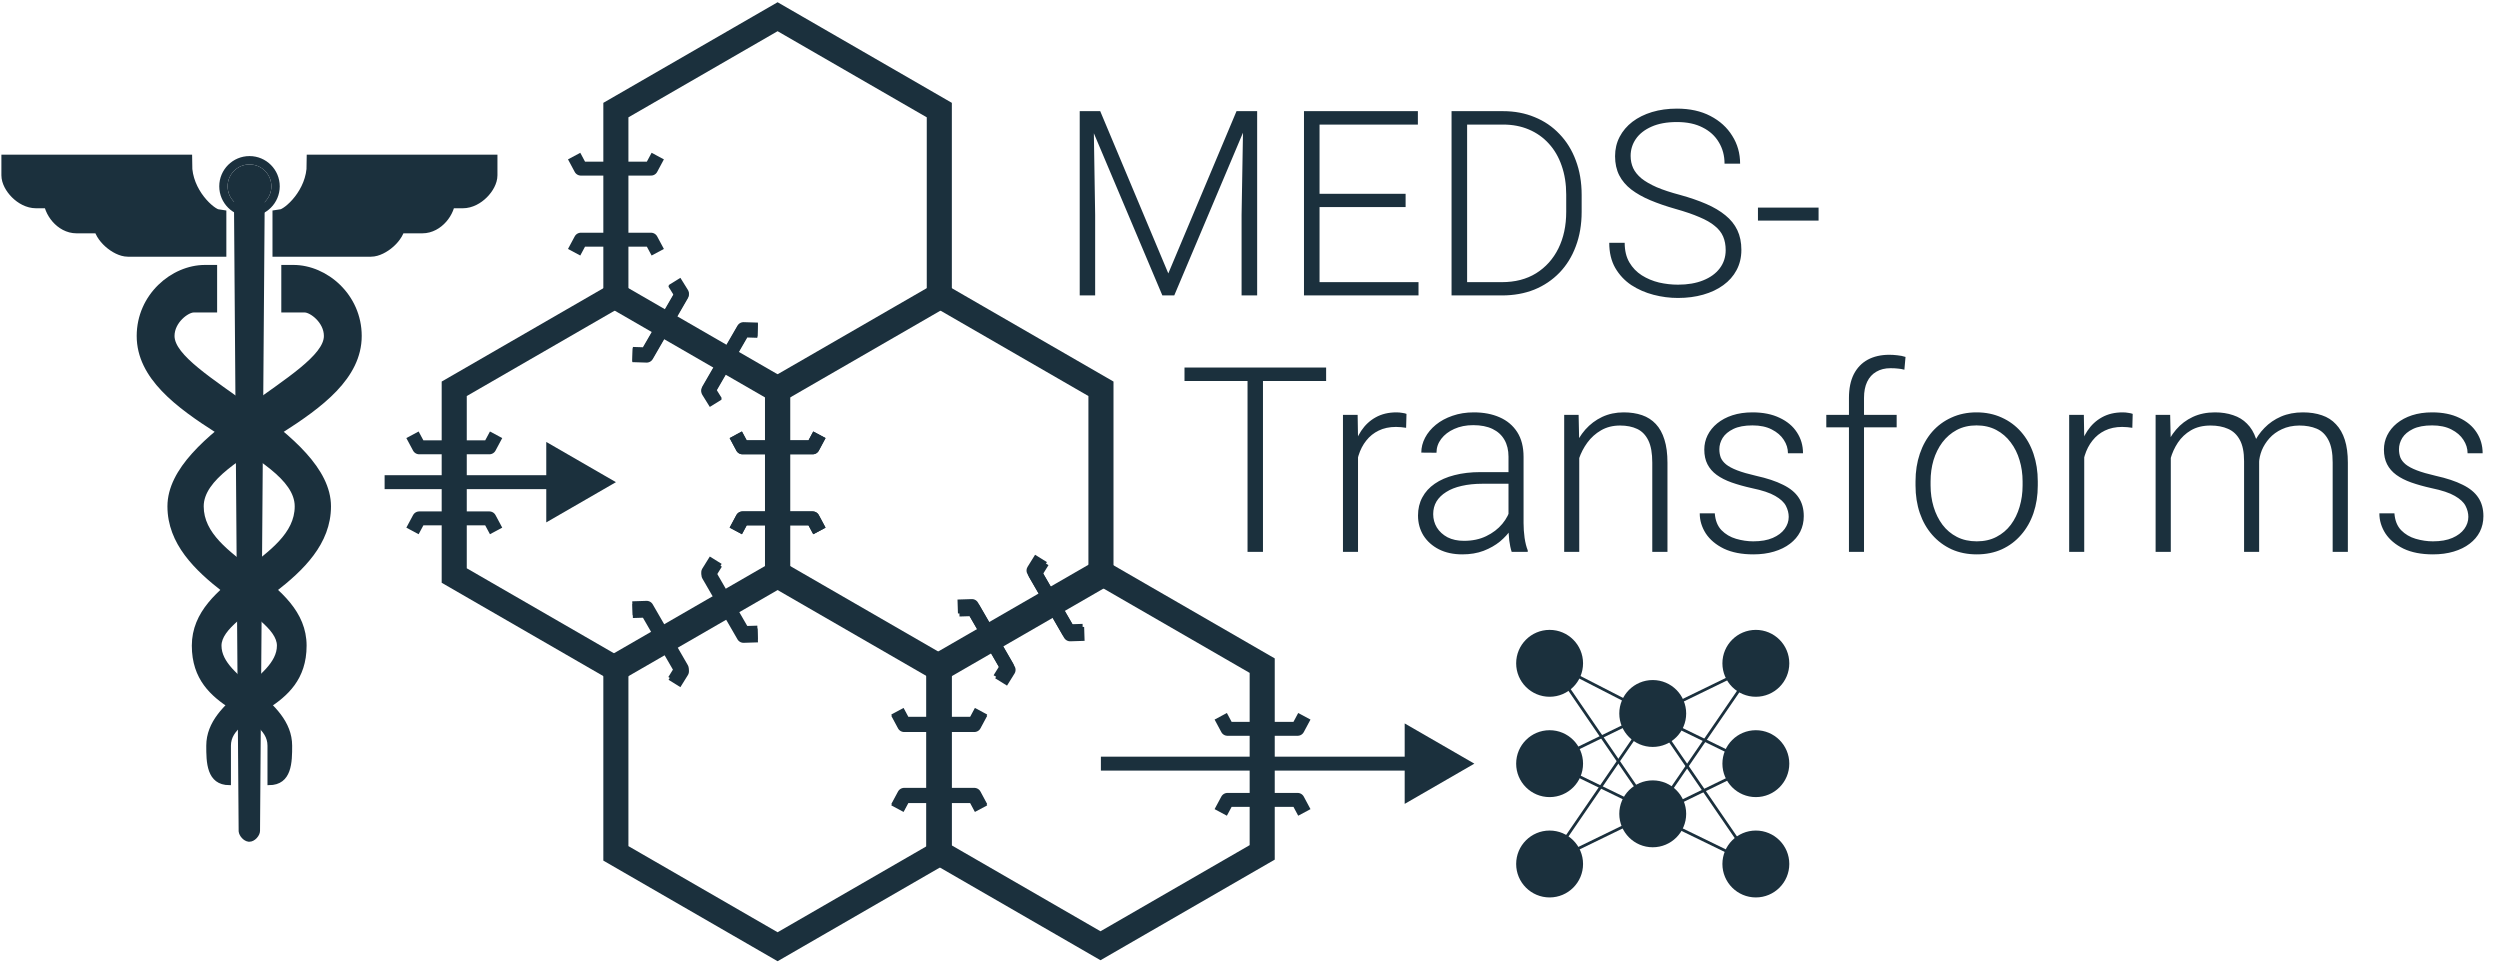 <svg width="897" height="346" viewBox="0 0 897 346" fill="none" xmlns="http://www.w3.org/2000/svg">
<g clip-path="url(#clip0_104_676)">
<path d="M279 339.687L337.024 306.187V239.187L279 205.687L220.976 239.187V306.187L279 339.687Z" stroke="#1B303D" stroke-width="9"/>
<path d="M226.927 218.25L232.03 218.088L244.619 239.893L241.927 244.231" stroke="#1B303D" stroke-width="5" stroke-linejoin="round"/>
<path d="M256.805 201L254.113 205.338L266.703 227.143L271.805 226.981" stroke="#1B303D" stroke-width="5" stroke-linejoin="round"/>
<path d="M322 289.687L324.411 285.187L349.589 285.187L352 289.687" stroke="#1B303D" stroke-width="5" stroke-linejoin="round"/>
<path d="M322 255.187L324.411 259.687L349.589 259.687L352 255.187" stroke="#1B303D" stroke-width="5" stroke-linejoin="round"/>
<path d="M337 106L278.976 139.5V206.5L337 240L395.024 206.5V139.5L337 106Z" stroke="#1B303D" stroke-width="9"/>
<path d="M389.073 227.437L383.97 227.599L371.381 205.794L374.073 201.456" stroke="#1B303D" stroke-width="5" stroke-linejoin="round"/>
<path d="M359.195 244.687L361.887 240.349L349.297 218.544L344.195 218.706" stroke="#1B303D" stroke-width="5" stroke-linejoin="round"/>
<path d="M294 156L291.589 160.5L266.411 160.5L264 156" stroke="#1B303D" stroke-width="5" stroke-linejoin="round"/>
<path d="M294 190.5L291.589 186L266.411 186L264 190.5" stroke="#1B303D" stroke-width="5" stroke-linejoin="round"/>
<path d="M279 6L337.024 39.5V106.5L279 140L220.976 106.5V39.5L279 6Z" stroke="#1B303D" stroke-width="9"/>
<path d="M226.927 127.437L232.03 127.599L244.619 105.794L241.927 101.456" stroke="#1B303D" stroke-width="5" stroke-linejoin="round"/>
<path d="M256.805 144.687L254.113 140.349L266.703 118.544L271.805 118.706" stroke="#1B303D" stroke-width="5" stroke-linejoin="round"/>
<path d="M206 56L208.411 60.5L233.589 60.5L236 56" stroke="#1B303D" stroke-width="5" stroke-linejoin="round"/>
<path d="M206 90.5L208.411 86L233.589 86L236 90.5" stroke="#1B303D" stroke-width="5" stroke-linejoin="round"/>
<path d="M221 106L279.024 139.5V206.5L221 240L162.976 206.5V139.5L221 106Z" stroke="#1B303D" stroke-width="9"/>
<path d="M227 126.981L232.103 127.143L244.692 105.338L242 101" stroke="#1B303D" stroke-width="5" stroke-linejoin="round"/>
<path d="M256.878 144.231L254.186 139.893L266.775 118.088L271.878 118.25" stroke="#1B303D" stroke-width="5" stroke-linejoin="round"/>
<path d="M242 245.231L244.692 240.893L232.102 219.088L227 219.25" stroke="#1B303D" stroke-width="5" stroke-linejoin="round"/>
<path d="M271.878 227.981L266.775 228.143L254.186 206.338L256.878 202" stroke="#1B303D" stroke-width="5" stroke-linejoin="round"/>
<path d="M148 156L150.411 160.5L175.589 160.5L178 156" stroke="#1B303D" stroke-width="5" stroke-linejoin="round"/>
<path d="M148 190.5L150.411 186L175.589 186L178 190.5" stroke="#1B303D" stroke-width="5" stroke-linejoin="round"/>
<path d="M264 156L266.411 160.5L291.589 160.5L294 156" stroke="#1B303D" stroke-width="5" stroke-linejoin="round"/>
<path d="M264 190.5L266.411 186L291.589 186L294 190.5" stroke="#1B303D" stroke-width="5" stroke-linejoin="round"/>
<path d="M336.83 305.835L336.83 238.835L394.854 205.335L452.877 238.835L452.877 305.835L394.854 339.335L336.83 305.835Z" stroke="#1B303D" stroke-width="9"/>
<path d="M352 290.149L349.589 285.649L324.411 285.649L322 290.149" stroke="#1B303D" stroke-width="5" stroke-linejoin="round"/>
<path d="M352 255.649L349.589 260.149L324.411 260.149L322 255.649" stroke="#1B303D" stroke-width="5" stroke-linejoin="round"/>
<path d="M468 291.5L465.589 287L440.411 287L438 291.5" stroke="#1B303D" stroke-width="5" stroke-linejoin="round"/>
<path d="M468 257L465.589 261.5L440.411 261.5L438 257" stroke="#1B303D" stroke-width="5" stroke-linejoin="round"/>
<path d="M358.631 243.596L361.323 239.258L348.734 217.453L343.631 217.615" stroke="#1B303D" stroke-width="5" stroke-linejoin="round"/>
<path d="M388.509 226.346L383.407 226.508L370.818 204.703L373.509 200.365" stroke="#1B303D" stroke-width="5" stroke-linejoin="round"/>
<path d="M389.126 39.883H394.757L419.188 98.099L443.664 39.883H449.25L421.322 106H417.054L389.126 39.883ZM387.401 39.883H392.351L392.941 77.119V106H387.401V39.883ZM446.116 39.883H451.066V106H445.48V77.119L446.116 39.883ZM508.964 101.232V106H471.773V101.232H508.964ZM473.453 39.883V106H467.868V39.883H473.453ZM504.332 69.536V74.304H471.773V69.536H504.332ZM508.737 39.883V44.696H471.773V39.883H508.737ZM538.889 106H523.904L523.995 101.232H538.889C543.642 101.232 547.729 100.172 551.15 98.053C554.601 95.904 557.265 92.937 559.142 89.153C561.019 85.369 561.958 80.979 561.958 75.984V69.808C561.958 65.994 561.413 62.542 560.323 59.455C559.263 56.367 557.734 53.733 555.736 51.553C553.738 49.343 551.347 47.648 548.562 46.467C545.807 45.287 542.719 44.696 539.298 44.696H523.631V39.883H539.298C543.415 39.883 547.184 40.594 550.605 42.017C554.056 43.41 557.038 45.438 559.551 48.102C562.094 50.736 564.046 53.899 565.409 57.593C566.801 61.286 567.498 65.403 567.498 69.944V75.984C567.498 80.525 566.801 84.642 565.409 88.335C564.046 92.029 562.094 95.192 559.551 97.826C557.008 100.46 553.996 102.488 550.514 103.911C547.033 105.304 543.158 106 538.889 106ZM526.401 39.883V106H520.816V39.883H526.401ZM619.174 89.743C619.174 87.927 618.872 86.307 618.266 84.884C617.661 83.461 616.662 82.19 615.269 81.07C613.907 79.919 612.06 78.86 609.729 77.891C607.428 76.892 604.552 75.908 601.101 74.939C597.801 74.001 594.819 72.972 592.155 71.852C589.491 70.731 587.206 69.445 585.298 67.992C583.421 66.539 581.983 64.843 580.984 62.906C579.985 60.938 579.486 58.652 579.486 56.049C579.486 53.506 580.031 51.19 581.121 49.101C582.21 47.012 583.739 45.211 585.707 43.697C587.705 42.184 590.051 41.018 592.746 40.201C595.47 39.383 598.452 38.975 601.691 38.975C606.323 38.975 610.319 39.852 613.68 41.608C617.07 43.364 619.689 45.741 621.536 48.738C623.413 51.705 624.351 55.035 624.351 58.728H618.766C618.766 55.852 618.084 53.294 616.722 51.054C615.39 48.783 613.453 47.012 610.91 45.741C608.397 44.439 605.324 43.788 601.691 43.788C598.059 43.788 595.001 44.348 592.519 45.468C590.066 46.558 588.205 48.026 586.933 49.873C585.692 51.69 585.071 53.718 585.071 55.958C585.071 57.532 585.374 58.985 585.979 60.317C586.585 61.619 587.569 62.845 588.931 63.996C590.324 65.116 592.155 66.175 594.426 67.174C596.696 68.143 599.497 69.066 602.827 69.944C606.338 70.913 609.457 71.988 612.181 73.168C614.906 74.349 617.207 75.711 619.083 77.255C620.96 78.769 622.383 80.54 623.352 82.568C624.321 84.597 624.805 86.958 624.805 89.652C624.805 92.347 624.23 94.769 623.08 96.918C621.959 99.037 620.37 100.838 618.312 102.322C616.283 103.805 613.876 104.94 611.091 105.728C608.336 106.515 605.324 106.908 602.055 106.908C599.118 106.908 596.197 106.53 593.291 105.773C590.384 105.016 587.72 103.851 585.298 102.276C582.907 100.672 580.984 98.613 579.531 96.101C578.108 93.588 577.397 90.591 577.397 87.109H582.937C582.937 89.894 583.497 92.241 584.617 94.148C585.737 96.055 587.221 97.599 589.067 98.78C590.944 99.96 593.003 100.823 595.243 101.368C597.514 101.883 599.784 102.14 602.055 102.14C605.536 102.14 608.548 101.625 611.091 100.596C613.665 99.567 615.647 98.129 617.04 96.282C618.463 94.405 619.174 92.226 619.174 89.743ZM652.505 74.485V79.163H630.754V74.485H652.505ZM453.155 131.883V198H447.615V131.883H453.155ZM475.814 131.883V136.696H425V131.883H475.814ZM487.258 156.995V198H481.854V148.866H487.122L487.258 156.995ZM504.65 148.503L504.514 153.498C503.908 153.407 503.318 153.332 502.743 153.271C502.167 153.21 501.547 153.18 500.881 153.18C498.52 153.18 496.446 153.619 494.66 154.497C492.904 155.345 491.42 156.541 490.209 158.084C488.999 159.598 488.075 161.384 487.439 163.443C486.804 165.471 486.44 167.651 486.35 169.982L484.352 170.754C484.352 167.545 484.685 164.563 485.351 161.808C486.017 159.053 487.031 156.646 488.393 154.588C489.786 152.499 491.526 150.879 493.615 149.729C495.734 148.548 498.217 147.958 501.062 147.958C501.759 147.958 502.44 148.019 503.106 148.14C503.802 148.23 504.317 148.352 504.65 148.503ZM541.25 189.19V163.852C541.25 161.521 540.766 159.507 539.797 157.812C538.829 156.117 537.406 154.815 535.529 153.907C533.652 152.999 531.336 152.544 528.581 152.544C526.038 152.544 523.768 152.999 521.77 153.907C519.802 154.785 518.243 155.98 517.092 157.494C515.972 158.978 515.412 160.627 515.412 162.444L509.963 162.398C509.963 160.552 510.417 158.766 511.325 157.04C512.233 155.314 513.52 153.771 515.185 152.408C516.85 151.046 518.833 149.971 521.134 149.184C523.465 148.367 526.023 147.958 528.808 147.958C532.32 147.958 535.408 148.548 538.072 149.729C540.766 150.91 542.87 152.681 544.384 155.042C545.897 157.403 546.654 160.37 546.654 163.942V187.692C546.654 189.387 546.775 191.143 547.018 192.959C547.29 194.776 547.668 196.274 548.153 197.455V198H542.386C542.022 196.91 541.735 195.548 541.523 193.913C541.341 192.248 541.25 190.674 541.25 189.19ZM542.522 169.392L542.613 173.569H531.941C529.156 173.569 526.659 173.827 524.449 174.341C522.269 174.826 520.422 175.552 518.909 176.521C517.395 177.459 516.229 178.595 515.412 179.927C514.625 181.259 514.231 182.772 514.231 184.468C514.231 186.224 514.67 187.828 515.548 189.281C516.457 190.734 517.728 191.9 519.363 192.778C521.028 193.625 522.996 194.049 525.266 194.049C528.293 194.049 530.958 193.489 533.258 192.369C535.589 191.249 537.512 189.781 539.025 187.964C540.539 186.148 541.553 184.165 542.068 182.016L544.429 185.149C544.036 186.663 543.309 188.222 542.25 189.826C541.22 191.4 539.873 192.884 538.208 194.276C536.543 195.639 534.575 196.759 532.305 197.637C530.064 198.484 527.521 198.908 524.676 198.908C521.467 198.908 518.667 198.303 516.275 197.092C513.914 195.881 512.067 194.231 510.735 192.142C509.433 190.023 508.782 187.631 508.782 184.967C508.782 182.545 509.297 180.381 510.326 178.474C511.355 176.536 512.839 174.901 514.776 173.569C516.744 172.207 519.105 171.178 521.86 170.481C524.646 169.755 527.764 169.392 531.215 169.392H542.522ZM566.635 159.356V198H561.231V148.866H566.408L566.635 159.356ZM565.409 170.391L563.002 169.028C563.184 166.122 563.774 163.397 564.773 160.854C565.772 158.312 567.119 156.071 568.814 154.134C570.54 152.196 572.553 150.683 574.854 149.593C577.185 148.503 579.758 147.958 582.574 147.958C585.026 147.958 587.221 148.291 589.158 148.957C591.096 149.623 592.746 150.683 594.108 152.136C595.47 153.589 596.5 155.451 597.196 157.721C597.922 159.992 598.286 162.762 598.286 166.031V198H592.836V165.986C592.836 162.595 592.367 159.946 591.429 158.039C590.49 156.102 589.158 154.724 587.433 153.907C585.707 153.089 583.664 152.681 581.302 152.681C578.699 152.681 576.413 153.256 574.445 154.406C572.508 155.526 570.873 156.995 569.541 158.811C568.239 160.597 567.24 162.52 566.544 164.578C565.848 166.606 565.469 168.544 565.409 170.391ZM641.789 185.467C641.789 184.135 641.456 182.818 640.79 181.516C640.124 180.214 638.837 179.019 636.93 177.929C635.053 176.839 632.283 175.916 628.62 175.159C625.895 174.553 623.458 173.872 621.309 173.115C619.189 172.358 617.403 171.45 615.95 170.391C614.497 169.331 613.392 168.06 612.635 166.576C611.878 165.093 611.5 163.337 611.5 161.309C611.5 159.492 611.894 157.782 612.681 156.177C613.498 154.542 614.648 153.12 616.132 151.909C617.646 150.667 619.462 149.699 621.581 149.002C623.73 148.306 626.137 147.958 628.801 147.958C632.585 147.958 635.825 148.609 638.519 149.911C641.244 151.182 643.317 152.923 644.74 155.133C646.193 157.343 646.92 159.84 646.92 162.625H641.516C641.516 160.93 641.017 159.326 640.018 157.812C639.049 156.298 637.611 155.057 635.704 154.088C633.827 153.12 631.526 152.635 628.801 152.635C625.986 152.635 623.7 153.059 621.944 153.907C620.188 154.754 618.902 155.829 618.084 157.131C617.297 158.433 616.904 159.78 616.904 161.172C616.904 162.262 617.07 163.261 617.403 164.169C617.767 165.047 618.402 165.865 619.311 166.622C620.249 167.378 621.581 168.09 623.307 168.756C625.032 169.422 627.272 170.073 630.027 170.708C633.993 171.586 637.232 172.661 639.745 173.933C642.288 175.174 644.165 176.718 645.376 178.564C646.587 180.381 647.192 182.591 647.192 185.194C647.192 187.223 646.769 189.084 645.921 190.78C645.073 192.445 643.847 193.883 642.243 195.094C640.668 196.305 638.761 197.243 636.521 197.909C634.311 198.575 631.829 198.908 629.074 198.908C624.926 198.908 621.415 198.227 618.539 196.865C615.693 195.472 613.528 193.656 612.045 191.416C610.592 189.145 609.865 186.738 609.865 184.195H615.269C615.451 186.738 616.253 188.751 617.676 190.235C619.099 191.688 620.839 192.717 622.898 193.323C624.987 193.928 627.045 194.231 629.074 194.231C631.859 194.231 634.19 193.822 636.067 193.005C637.944 192.188 639.367 191.113 640.335 189.781C641.304 188.449 641.789 187.011 641.789 185.467ZM668.808 198H663.404V142.781C663.404 139.421 663.979 136.59 665.129 134.29C666.31 131.989 667.975 130.248 670.125 129.067C672.304 127.887 674.893 127.296 677.89 127.296C678.828 127.296 679.797 127.357 680.796 127.478C681.795 127.569 682.764 127.766 683.702 128.068L683.293 132.655C682.537 132.443 681.765 132.307 680.978 132.246C680.221 132.155 679.328 132.11 678.298 132.11C676.331 132.11 674.635 132.534 673.212 133.381C671.79 134.199 670.7 135.395 669.943 136.969C669.186 138.543 668.808 140.48 668.808 142.781V198ZM680.523 148.866V153.316H655.275V148.866H680.523ZM687.29 174.205V172.707C687.29 169.134 687.804 165.834 688.833 162.807C689.863 159.78 691.331 157.161 693.238 154.951C695.176 152.741 697.492 151.031 700.186 149.82C702.88 148.579 705.877 147.958 709.177 147.958C712.507 147.958 715.52 148.579 718.214 149.82C720.908 151.031 723.224 152.741 725.162 154.951C727.099 157.161 728.583 159.78 729.612 162.807C730.641 165.834 731.156 169.134 731.156 172.707V174.205C731.156 177.777 730.641 181.077 729.612 184.104C728.583 187.102 727.099 189.705 725.162 191.915C723.254 194.125 720.954 195.851 718.259 197.092C715.565 198.303 712.568 198.908 709.268 198.908C705.938 198.908 702.926 198.303 700.231 197.092C697.537 195.851 695.221 194.125 693.284 191.915C691.346 189.705 689.863 187.102 688.833 184.104C687.804 181.077 687.29 177.777 687.29 174.205ZM692.693 172.707V174.205C692.693 176.899 693.057 179.458 693.783 181.879C694.51 184.271 695.569 186.405 696.962 188.282C698.354 190.129 700.08 191.582 702.139 192.642C704.197 193.701 706.574 194.231 709.268 194.231C711.932 194.231 714.278 193.701 716.307 192.642C718.365 191.582 720.091 190.129 721.483 188.282C722.876 186.405 723.92 184.271 724.617 181.879C725.343 179.458 725.707 176.899 725.707 174.205V172.707C725.707 170.042 725.343 167.515 724.617 165.123C723.92 162.731 722.861 160.597 721.438 158.72C720.045 156.843 718.32 155.36 716.261 154.27C714.203 153.18 711.841 152.635 709.177 152.635C706.513 152.635 704.152 153.18 702.093 154.27C700.065 155.36 698.339 156.843 696.917 158.72C695.524 160.597 694.464 162.731 693.738 165.123C693.042 167.515 692.693 170.042 692.693 172.707ZM747.821 156.995V198H742.417V148.866H747.685L747.821 156.995ZM765.213 148.503L765.077 153.498C764.472 153.407 763.881 153.332 763.306 153.271C762.731 153.21 762.11 153.18 761.444 153.18C759.083 153.18 757.009 153.619 755.223 154.497C753.467 155.345 751.984 156.541 750.773 158.084C749.562 159.598 748.639 161.384 748.003 163.443C747.367 165.471 747.004 167.651 746.913 169.982L744.915 170.754C744.915 167.545 745.248 164.563 745.914 161.808C746.58 159.053 747.594 156.646 748.957 154.588C750.349 152.499 752.09 150.879 754.179 149.729C756.298 148.548 758.78 147.958 761.626 147.958C762.322 147.958 763.003 148.019 763.669 148.14C764.366 148.23 764.88 148.352 765.213 148.503ZM778.882 159.038V198H773.433V148.866H778.655L778.882 159.038ZM777.883 170.391L775.249 169.028C775.431 166.122 775.976 163.397 776.884 160.854C777.822 158.312 779.124 156.071 780.789 154.134C782.454 152.196 784.452 150.683 786.783 149.593C789.114 148.503 791.763 147.958 794.73 147.958C797.122 147.958 799.286 148.291 801.224 148.957C803.191 149.593 804.856 150.607 806.219 152C807.611 153.362 808.686 155.148 809.443 157.358C810.2 159.568 810.578 162.217 810.578 165.305V198H805.174V165.486C805.174 162.217 804.66 159.659 803.63 157.812C802.631 155.965 801.224 154.648 799.407 153.861C797.621 153.074 795.547 152.681 793.186 152.681C790.401 152.681 788.04 153.256 786.102 154.406C784.195 155.526 782.636 156.995 781.425 158.811C780.244 160.597 779.366 162.52 778.791 164.578C778.216 166.606 777.913 168.544 777.883 170.391ZM810.533 166.122L806.9 166.213C807.051 163.821 807.596 161.536 808.535 159.356C809.503 157.176 810.82 155.239 812.485 153.543C814.15 151.818 816.133 150.456 818.434 149.457C820.765 148.458 823.384 147.958 826.29 147.958C828.833 147.958 831.104 148.306 833.102 149.002C835.1 149.668 836.78 150.743 838.142 152.227C839.535 153.68 840.594 155.542 841.321 157.812C842.047 160.083 842.411 162.807 842.411 165.986V198H836.961V165.94C836.961 162.459 836.447 159.765 835.417 157.857C834.418 155.92 833.026 154.573 831.24 153.816C829.454 153.059 827.365 152.681 824.973 152.681C822.612 152.711 820.538 153.15 818.752 153.998C816.966 154.815 815.467 155.905 814.256 157.267C813.076 158.599 812.167 160.037 811.532 161.581C810.926 163.125 810.593 164.639 810.533 166.122ZM885.641 185.467C885.641 184.135 885.308 182.818 884.642 181.516C883.976 180.214 882.689 179.019 880.782 177.929C878.905 176.839 876.135 175.916 872.472 175.159C869.748 174.553 867.311 173.872 865.161 173.115C863.042 172.358 861.256 171.45 859.803 170.391C858.35 169.331 857.245 168.06 856.488 166.576C855.731 165.093 855.353 163.337 855.353 161.309C855.353 159.492 855.746 157.782 856.533 156.177C857.351 154.542 858.501 153.12 859.984 151.909C861.498 150.667 863.314 149.699 865.434 149.002C867.583 148.306 869.99 147.958 872.654 147.958C876.438 147.958 879.677 148.609 882.372 149.911C885.096 151.182 887.17 152.923 888.593 155.133C890.046 157.343 890.772 159.84 890.772 162.625H885.369C885.369 160.93 884.869 159.326 883.87 157.812C882.901 156.298 881.463 155.057 879.556 154.088C877.679 153.12 875.378 152.635 872.654 152.635C869.838 152.635 867.553 153.059 865.797 153.907C864.041 154.754 862.754 155.829 861.937 157.131C861.15 158.433 860.756 159.78 860.756 161.172C860.756 162.262 860.923 163.261 861.256 164.169C861.619 165.047 862.255 165.865 863.163 166.622C864.102 167.378 865.434 168.09 867.159 168.756C868.885 169.422 871.125 170.073 873.88 170.708C877.846 171.586 881.085 172.661 883.598 173.933C886.141 175.174 888.018 176.718 889.229 178.564C890.439 180.381 891.045 182.591 891.045 185.194C891.045 187.223 890.621 189.084 889.773 190.78C888.926 192.445 887.7 193.883 886.095 195.094C884.521 196.305 882.614 197.243 880.374 197.909C878.164 198.575 875.681 198.908 872.926 198.908C868.779 198.908 865.267 198.227 862.391 196.865C859.545 195.472 857.381 193.656 855.897 191.416C854.444 189.145 853.718 186.738 853.718 184.195H859.122C859.303 186.738 860.105 188.751 861.528 190.235C862.951 191.688 864.692 192.717 866.75 193.323C868.839 193.928 870.898 194.231 872.926 194.231C875.711 194.231 878.042 193.822 879.919 193.005C881.796 192.188 883.219 191.113 884.188 189.781C885.157 188.449 885.641 187.011 885.641 185.467Z" fill="#1B303D"/>
<circle cx="556" cy="238" r="12" fill="#1B303D"/>
<circle cx="556" cy="274" r="12" fill="#1B303D"/>
<circle cx="556" cy="310" r="12" fill="#1B303D"/>
<circle cx="630" cy="238" r="12" fill="#1B303D"/>
<circle cx="630" cy="274" r="12" fill="#1B303D"/>
<circle cx="630" cy="310" r="12" fill="#1B303D"/>
<circle cx="593" cy="292" r="12" fill="#1B303D"/>
<circle cx="593" cy="256" r="12" fill="#1B303D"/>
<line x1="556.228" y1="237.555" x2="593.228" y2="256.555" stroke="#1B303D"/>
<line x1="556.412" y1="237.717" x2="593.412" y2="291.717" stroke="#1B303D"/>
<line x1="556.219" y1="273.55" x2="593.219" y2="291.55" stroke="#1B303D"/>
<line x1="555.781" y1="309.55" x2="592.781" y2="291.55" stroke="#1B303D"/>
<line x1="629.781" y1="310.45" x2="592.781" y2="292.45" stroke="#1B303D"/>
<line x1="630.219" y1="274.45" x2="593.219" y2="292.45" stroke="#1B303D"/>
<line x1="630.412" y1="238.283" x2="593.412" y2="292.283" stroke="#1B303D"/>
<line x1="630.219" y1="238.45" x2="593.219" y2="256.45" stroke="#1B303D"/>
<line x1="629.781" y1="274.45" x2="592.781" y2="256.45" stroke="#1B303D"/>
<line x1="629.588" y1="310.283" x2="592.588" y2="256.283" stroke="#1B303D"/>
<line x1="555.588" y1="309.717" x2="592.588" y2="255.717" stroke="#1B303D"/>
<line x1="555.781" y1="273.55" x2="592.781" y2="255.55" stroke="#1B303D"/>
<circle cx="89.521" cy="66.851" r="9.351" stroke="#1B303D" stroke-width="3"/>
<path d="M93.464 73.805C93.46 74.298 93.455 74.954 93.448 75.822C93.422 79.351 93.37 86.407 93.265 100.521L91.797 298.113V298.124C91.797 298.468 91.567 299.095 91.023 299.679C90.487 300.254 89.899 300.52 89.461 300.52L89.291 300.507C88.88 300.448 88.373 300.183 87.906 299.68C87.431 299.169 87.192 298.623 87.138 298.258L87.125 298.113C87.122 297.672 87.119 297.232 87.115 296.793C87.112 296.354 87.109 295.915 87.106 295.478C87.103 295.04 87.099 294.603 87.096 294.167C87.093 293.731 87.089 293.296 87.086 292.861C87.083 292.427 87.08 291.994 87.076 291.562C87.073 291.129 87.071 290.697 87.068 290.267C87.064 289.836 87.061 289.406 87.058 288.977C87.055 288.548 87.051 288.12 87.048 287.692C87.045 287.265 87.041 286.839 87.038 286.413C87.035 285.988 87.033 285.563 87.029 285.139C87.026 284.715 87.023 284.291 87.02 283.869C87.017 283.447 87.013 283.025 87.01 282.604C87.007 282.184 87.004 281.764 87.001 281.345C86.998 280.926 86.995 280.508 86.992 280.091C86.988 279.674 86.986 279.257 86.983 278.842C86.98 278.426 86.976 278.011 86.973 277.598C86.97 277.184 86.967 276.77 86.964 276.358C86.961 275.946 86.957 275.534 86.954 275.124C86.951 274.713 86.949 274.303 86.946 273.895C86.942 273.486 86.94 273.077 86.937 272.67C86.934 272.263 86.93 271.857 86.927 271.451C86.924 271.046 86.921 270.64 86.918 270.236C86.915 269.833 86.912 269.43 86.909 269.027C86.906 268.625 86.904 268.223 86.901 267.822C86.898 267.422 86.895 267.022 86.892 266.623C86.889 266.224 86.886 265.826 86.883 265.429C86.88 265.031 86.877 264.634 86.874 264.238C86.871 263.843 86.868 263.448 86.865 263.054C86.863 262.66 86.86 262.266 86.857 261.874C86.854 261.482 86.851 261.089 86.848 260.698C86.845 260.308 86.842 259.917 86.839 259.528C86.836 259.139 86.833 258.751 86.83 258.363C86.827 257.976 86.824 257.588 86.822 257.202C86.819 256.816 86.816 256.431 86.813 256.047C86.81 255.663 86.807 255.279 86.804 254.896C86.801 254.514 86.799 254.131 86.796 253.75C86.793 253.369 86.79 252.988 86.787 252.608C86.784 252.229 86.781 251.85 86.779 251.473C86.776 251.095 86.773 250.717 86.771 250.341C86.768 249.964 86.765 249.589 86.762 249.214C86.759 248.839 86.757 248.465 86.754 248.092C86.751 247.719 86.748 247.346 86.745 246.975C86.743 246.603 86.74 246.231 86.737 245.861C86.735 245.491 86.731 245.122 86.729 244.754C86.726 244.385 86.724 244.017 86.721 243.65C86.718 243.284 86.716 242.918 86.713 242.553C86.71 242.188 86.707 241.823 86.704 241.459C86.702 241.095 86.699 240.731 86.697 240.369C86.694 240.007 86.691 239.646 86.689 239.285C86.686 238.924 86.683 238.564 86.68 238.205C86.677 237.846 86.675 237.488 86.672 237.131C86.669 236.773 86.667 236.416 86.664 236.061C86.662 235.705 86.659 235.349 86.656 234.994C86.654 234.64 86.651 234.286 86.649 233.934C86.646 233.581 86.644 233.228 86.641 232.877C86.638 232.526 86.636 232.175 86.633 231.825C86.63 231.475 86.628 231.126 86.625 230.777C86.623 230.429 86.62 230.082 86.617 229.735C86.615 229.389 86.612 229.042 86.61 228.697C86.607 228.352 86.604 228.007 86.602 227.663C86.599 227.32 86.597 226.977 86.594 226.635C86.591 226.293 86.59 225.951 86.587 225.61C86.585 225.27 86.582 224.929 86.579 224.59C86.577 224.251 86.574 223.913 86.572 223.575C86.569 223.238 86.566 222.901 86.564 222.564C86.561 222.228 86.559 221.892 86.557 221.558C86.554 221.223 86.552 220.89 86.549 220.557C86.547 220.223 86.545 219.89 86.542 219.559C86.54 219.227 86.537 218.896 86.534 218.566C86.532 218.236 86.529 217.907 86.527 217.578C86.524 217.249 86.522 216.921 86.52 216.594C86.517 216.267 86.515 215.94 86.513 215.614C86.51 215.289 86.507 214.964 86.505 214.64C86.503 214.315 86.501 213.992 86.498 213.669C86.496 213.346 86.493 213.024 86.49 212.703C86.488 212.382 86.486 212.061 86.484 211.741C86.481 211.421 86.479 211.102 86.477 210.784C86.474 210.466 86.472 210.148 86.47 209.831C86.468 209.514 86.465 209.198 86.462 208.883C86.46 208.567 86.458 208.252 86.455 207.938C86.453 207.624 86.451 207.311 86.448 206.998C86.446 206.686 86.444 206.374 86.442 206.063C86.439 205.752 86.437 205.441 86.435 205.132C86.433 204.822 86.43 204.513 86.428 204.205C86.426 203.897 86.423 203.589 86.421 203.282C86.419 202.976 86.417 202.669 86.414 202.364C86.412 202.059 86.41 201.755 86.407 201.451C86.405 201.147 86.403 200.843 86.401 200.541C86.398 200.239 86.396 199.937 86.394 199.636C86.392 199.335 86.389 199.034 86.387 198.734C86.385 198.435 86.382 198.136 86.38 197.838C86.378 197.54 86.376 197.242 86.373 196.945C86.371 196.649 86.37 196.353 86.367 196.058C86.365 195.762 86.363 195.468 86.361 195.174C86.358 194.88 86.356 194.586 86.354 194.294C86.352 194.001 86.35 193.709 86.348 193.418C86.346 193.127 86.343 192.837 86.341 192.547C86.339 192.257 86.336 191.968 86.334 191.68C86.332 191.391 86.331 191.103 86.328 190.816C86.326 190.529 86.324 190.243 86.322 189.957C86.319 189.672 86.318 189.387 86.316 189.103C86.314 188.818 86.311 188.535 86.309 188.252C86.307 187.969 86.305 187.687 86.303 187.406C86.301 187.125 86.298 186.844 86.296 186.563C86.294 186.283 86.292 186.004 86.29 185.726C86.288 185.447 86.287 185.169 86.284 184.892C86.282 184.614 86.28 184.337 86.278 184.062C86.275 183.786 86.274 183.51 86.272 183.235C86.27 182.961 86.268 182.687 86.266 182.414C86.264 182.141 86.262 181.868 86.26 181.596C86.258 181.324 86.255 181.053 86.253 180.782C86.251 180.512 86.249 180.242 86.247 179.973C86.245 179.703 86.243 179.435 86.242 179.167C86.24 178.899 86.238 178.632 86.236 178.365C86.234 178.099 86.232 177.833 86.23 177.568C86.228 177.303 86.226 177.038 86.224 176.774C86.222 176.511 86.22 176.248 86.218 175.985C86.216 175.723 86.214 175.46 86.212 175.199C86.21 174.938 86.208 174.678 86.206 174.418C86.204 174.158 86.202 173.899 86.2 173.641C86.198 173.382 86.197 173.123 86.195 172.866C86.193 172.609 86.191 172.352 86.189 172.097C86.187 171.841 86.186 171.586 86.184 171.331C86.182 171.077 86.18 170.823 86.178 170.569C86.176 170.316 86.174 170.063 86.172 169.812C86.17 169.56 86.168 169.308 86.166 169.058C86.164 168.807 86.163 168.557 86.161 168.308C86.159 168.058 86.157 167.809 86.156 167.562C86.154 167.313 86.151 167.065 86.15 166.818C86.148 166.572 86.147 166.325 86.145 166.08C86.143 165.835 86.141 165.59 86.139 165.346C86.137 165.102 86.135 164.858 86.133 164.615C86.131 164.372 86.13 164.129 86.128 163.888C86.126 163.646 86.124 163.405 86.122 163.165C86.121 162.925 86.119 162.684 86.117 162.445C86.116 162.206 86.114 161.968 86.112 161.73C86.111 161.493 86.108 161.255 86.107 161.019C86.105 160.782 86.104 160.546 86.102 160.311C86.1 160.075 86.098 159.841 86.096 159.606C86.094 159.372 86.093 159.139 86.091 158.906C86.089 158.673 86.088 158.441 86.086 158.209C86.085 157.978 86.082 157.747 86.08 157.517C86.079 157.286 86.077 157.056 86.075 156.827C86.074 156.598 86.072 156.369 86.071 156.142C86.069 155.914 86.067 155.686 86.066 155.46C86.064 155.233 86.062 155.007 86.061 154.782C86.059 154.557 86.058 154.332 86.056 154.108C86.054 153.884 86.052 153.66 86.05 153.438C86.048 153.215 86.047 152.992 86.045 152.771C86.043 152.549 86.042 152.328 86.04 152.107C86.039 151.887 86.037 151.667 86.035 151.447C86.034 151.228 86.032 151.01 86.031 150.792C86.029 150.574 86.027 150.356 86.026 150.14C86.024 149.923 86.022 149.706 86.021 149.49C86.019 149.275 86.017 149.06 86.016 148.846C86.014 148.631 86.013 148.417 86.012 148.204C86.01 147.991 86.009 147.778 86.007 147.566C86.005 147.354 86.004 147.142 86.002 146.932C86.001 146.721 85.999 146.51 85.997 146.301C85.996 146.091 85.994 145.882 85.992 145.674C85.991 145.465 85.99 145.257 85.989 145.05C85.987 144.843 85.985 144.636 85.984 144.43C85.982 144.224 85.98 144.018 85.979 143.813C85.977 143.609 85.976 143.404 85.975 143.2C85.973 142.997 85.972 142.793 85.97 142.591C85.969 142.388 85.967 142.187 85.965 141.985C85.964 141.784 85.963 141.583 85.961 141.383C85.96 141.183 85.958 140.982 85.956 140.783C85.955 140.584 85.954 140.385 85.952 140.188C85.951 139.99 85.949 139.792 85.948 139.596C85.946 139.399 85.945 139.202 85.944 139.007C85.942 138.811 85.94 138.616 85.939 138.422C85.937 138.227 85.936 138.033 85.935 137.84C85.933 137.647 85.931 137.454 85.93 137.262C85.928 137.07 85.927 136.878 85.926 136.687C85.925 136.496 85.924 136.305 85.922 136.115C85.921 135.925 85.919 135.736 85.917 135.547C85.916 135.358 85.915 135.17 85.913 134.982C85.912 134.795 85.911 134.607 85.909 134.421C85.908 134.234 85.906 134.049 85.904 133.863C85.903 133.678 85.902 133.493 85.901 133.309C85.899 133.124 85.898 132.94 85.897 132.757C85.895 132.574 85.894 132.391 85.893 132.209C85.891 132.027 85.89 131.845 85.889 131.664C85.888 131.483 85.886 131.303 85.885 131.123C85.884 130.943 85.882 130.764 85.881 130.585C85.88 130.406 85.877 130.228 85.876 130.05C85.875 129.872 85.874 129.695 85.872 129.519C85.871 129.342 85.87 129.166 85.868 128.99C85.867 128.815 85.866 128.64 85.865 128.466C85.863 128.291 85.862 128.117 85.861 127.943C85.859 127.77 85.858 127.597 85.857 127.425C85.855 127.253 85.855 127.081 85.854 126.91C85.853 126.739 85.851 126.568 85.85 126.398C85.849 126.228 85.847 126.059 85.846 125.89C85.845 125.721 85.843 125.552 85.842 125.384C85.841 125.216 85.839 125.048 85.838 124.881C85.837 124.714 85.835 124.548 85.834 124.382C85.833 124.216 85.832 124.051 85.831 123.886C85.83 123.721 85.829 123.556 85.827 123.393C85.826 123.229 85.825 123.066 85.823 122.903C85.822 122.741 85.821 122.579 85.82 122.417C85.818 122.255 85.818 122.093 85.817 121.933C85.816 121.772 85.814 121.612 85.813 121.452C85.812 121.293 85.81 121.134 85.809 120.976C85.808 120.817 85.807 120.659 85.806 120.501C85.805 120.344 85.803 120.187 85.802 120.03C85.801 119.874 85.8 119.718 85.799 119.562C85.798 119.407 85.796 119.252 85.795 119.098C85.794 118.943 85.793 118.789 85.792 118.636C85.791 118.482 85.79 118.329 85.788 118.177C85.787 118.024 85.787 117.872 85.785 117.721C85.784 117.569 85.783 117.418 85.781 117.268C85.78 117.117 85.78 116.968 85.779 116.818C85.778 116.669 85.776 116.52 85.775 116.371C85.774 116.223 85.773 116.075 85.772 115.928C85.771 115.78 85.77 115.634 85.769 115.487C85.768 115.341 85.766 115.194 85.765 115.049C85.764 114.904 85.763 114.759 85.762 114.614C85.761 114.47 85.76 114.326 85.759 114.183C85.758 114.039 85.756 113.896 85.755 113.754C85.754 113.612 85.753 113.469 85.752 113.328C85.751 113.187 85.75 113.045 85.749 112.904C85.748 112.764 85.747 112.624 85.746 112.484C85.745 112.345 85.744 112.206 85.743 112.067C85.742 111.929 85.74 111.791 85.74 111.653C85.739 111.516 85.738 111.378 85.737 111.241C85.736 111.105 85.735 110.969 85.734 110.833C85.733 110.697 85.732 110.562 85.731 110.428C85.73 110.293 85.729 110.158 85.728 110.024C85.727 109.891 85.726 109.758 85.725 109.625C85.724 109.492 85.723 109.359 85.722 109.228C85.721 109.096 85.72 108.964 85.719 108.833C85.718 108.702 85.717 108.571 85.716 108.441C85.715 108.311 85.714 108.182 85.713 108.053C85.712 107.924 85.711 107.795 85.71 107.667C85.709 107.539 85.708 107.411 85.707 107.284C85.706 107.157 85.705 107.03 85.704 106.903C85.703 106.777 85.702 106.652 85.701 106.526C85.701 106.401 85.7 106.276 85.7 106.151C85.698 106.027 85.698 105.903 85.697 105.779C85.696 105.656 85.695 105.533 85.694 105.41C85.693 105.288 85.692 105.165 85.691 105.043C85.69 104.921 85.689 104.8 85.688 104.68C85.687 104.559 85.687 104.438 85.686 104.318C85.685 104.198 85.684 104.079 85.683 103.96C85.682 103.841 85.681 103.722 85.68 103.604C85.679 103.486 85.679 103.368 85.678 103.251C85.677 103.134 85.676 103.017 85.675 102.9C85.674 102.784 85.673 102.668 85.672 102.553C85.671 102.437 85.671 102.322 85.67 102.207C85.669 102.093 85.668 101.979 85.667 101.865C85.663 101.296 85.662 101.076 85.657 100.521C85.657 100.41 85.655 100.301 85.654 100.191C85.654 100.082 85.653 99.973 85.653 99.864C85.652 99.756 85.65 99.648 85.65 99.54C85.649 99.433 85.648 99.325 85.648 99.219C85.647 99.112 85.646 99.005 85.645 98.899C85.644 98.793 85.644 98.687 85.643 98.582C85.642 98.477 85.642 98.373 85.641 98.269C85.64 98.164 85.639 98.059 85.638 97.956C85.637 97.853 85.637 97.75 85.636 97.647C85.635 97.545 85.635 97.443 85.634 97.341C85.633 97.239 85.632 97.137 85.631 97.036C85.63 96.935 85.63 96.835 85.629 96.734C85.628 96.634 85.628 96.535 85.627 96.436C85.626 96.336 85.625 96.237 85.624 96.139C85.624 96.04 85.623 95.942 85.622 95.844C85.622 95.746 85.621 95.648 85.62 95.552C85.62 95.455 85.619 95.359 85.618 95.263C85.618 95.167 85.617 95.071 85.617 94.976C85.616 94.88 85.614 94.785 85.614 94.69C85.613 94.596 85.612 94.502 85.612 94.408C85.611 94.315 85.61 94.222 85.61 94.129C85.609 94.036 85.608 93.944 85.608 93.852C85.607 93.76 85.606 93.667 85.606 93.576C85.605 93.485 85.604 93.393 85.604 93.303C85.603 93.212 85.603 93.122 85.602 93.032C85.601 92.943 85.6 92.853 85.6 92.765C85.599 92.676 85.599 92.586 85.598 92.498C85.597 92.41 85.597 92.323 85.596 92.235C85.595 92.148 85.595 92.06 85.594 91.974C85.593 91.887 85.593 91.801 85.592 91.715C85.591 91.629 85.591 91.543 85.59 91.458C85.59 91.373 85.589 91.288 85.588 91.204C85.588 91.12 85.587 91.035 85.586 90.951C85.586 90.868 85.585 90.785 85.584 90.702C85.584 90.619 85.583 90.536 85.582 90.454C85.582 90.372 85.581 90.29 85.58 90.209C85.58 90.128 85.579 90.046 85.578 89.966C85.578 89.885 85.578 89.805 85.577 89.725C85.577 89.645 85.576 89.565 85.575 89.485C85.575 89.406 85.574 89.327 85.573 89.249C85.573 89.171 85.572 89.092 85.572 89.015C85.571 88.937 85.57 88.859 85.57 88.782C85.569 88.705 85.569 88.629 85.569 88.553C85.568 88.476 85.567 88.4 85.567 88.324C85.566 88.249 85.565 88.173 85.565 88.099C85.564 88.024 85.564 87.949 85.564 87.875C85.563 87.801 85.562 87.727 85.562 87.653C85.561 87.58 85.56 87.507 85.56 87.435C85.559 87.362 85.559 87.289 85.559 87.217C85.558 87.145 85.557 87.073 85.557 87.002C85.556 86.931 85.555 86.859 85.555 86.788C85.554 86.718 85.555 86.647 85.554 86.577C85.553 86.507 85.552 86.438 85.552 86.368C85.552 86.299 85.551 86.23 85.55 86.161C85.549 86.093 85.55 86.024 85.549 85.956C85.549 85.888 85.548 85.821 85.547 85.754C85.547 85.687 85.547 85.619 85.546 85.553C85.546 85.486 85.545 85.419 85.544 85.353C85.544 85.288 85.544 85.222 85.543 85.157C85.543 85.092 85.542 85.026 85.541 84.962C85.541 84.897 85.541 84.832 85.54 84.769C85.54 84.705 85.539 84.641 85.538 84.578C85.538 84.515 85.538 84.451 85.537 84.389C85.537 84.326 85.537 84.264 85.536 84.202C85.536 84.14 85.535 84.078 85.534 84.017C85.534 83.955 85.534 83.894 85.533 83.834C85.533 83.773 85.532 83.712 85.531 83.652C85.531 83.592 85.531 83.532 85.531 83.473C85.53 83.413 85.53 83.355 85.529 83.296C85.529 83.237 85.528 83.178 85.528 83.12C85.527 83.062 85.527 83.004 85.527 82.946C85.526 82.889 85.526 82.831 85.526 82.774C85.525 82.718 85.524 82.661 85.524 82.605C85.523 82.548 85.523 82.492 85.523 82.436C85.522 82.381 85.522 82.326 85.522 82.27C85.521 82.215 85.521 82.16 85.521 82.106C85.52 82.051 85.519 81.997 85.519 81.943C85.518 81.889 85.518 81.835 85.518 81.782C85.517 81.729 85.517 81.676 85.517 81.623C85.516 81.57 85.516 81.518 85.516 81.466C85.516 81.414 85.515 81.362 85.515 81.311C85.514 81.259 85.513 81.208 85.513 81.157C85.513 81.106 85.512 81.055 85.512 81.005C85.512 80.955 85.511 80.904 85.511 80.855C85.511 80.805 85.51 80.755 85.51 80.706C85.51 80.657 85.509 80.608 85.509 80.56C85.509 80.511 85.508 80.463 85.508 80.415C85.508 80.367 85.507 80.319 85.507 80.272C85.507 80.224 85.507 80.177 85.506 80.13C85.506 80.083 85.505 80.036 85.505 79.989C85.505 79.943 85.504 79.897 85.503 79.852C85.503 79.806 85.502 79.76 85.502 79.715C85.502 79.67 85.502 79.625 85.501 79.58C85.501 79.535 85.501 79.49 85.5 79.446L85.498 79.185C85.498 79.142 85.498 79.099 85.497 79.057C85.497 79.014 85.497 78.972 85.496 78.93C85.496 78.888 85.497 78.846 85.496 78.805C85.496 78.763 85.496 78.722 85.495 78.681C85.495 78.64 85.495 78.599 85.494 78.559C85.494 78.518 85.494 78.478 85.493 78.439C85.493 78.399 85.493 78.359 85.492 78.319C85.492 78.28 85.492 78.241 85.492 78.202C85.491 78.163 85.491 78.124 85.49 78.086C85.49 78.048 85.49 78.009 85.49 77.972C85.489 77.934 85.489 77.897 85.489 77.859C85.488 77.822 85.488 77.785 85.487 77.748C85.487 77.711 85.488 77.674 85.487 77.638C85.487 77.601 85.487 77.565 85.487 77.529C85.486 77.494 85.486 77.458 85.486 77.423C85.485 77.388 85.485 77.352 85.485 77.317C85.484 77.283 85.484 77.248 85.484 77.214C85.483 77.18 85.484 77.145 85.484 77.111C85.483 77.077 85.483 77.043 85.483 77.01C85.482 76.976 85.482 76.943 85.482 76.91C85.481 76.877 85.481 76.845 85.481 76.812C85.481 76.78 85.481 76.747 85.481 76.715L85.479 76.525C85.478 76.494 85.478 76.463 85.478 76.433C85.478 76.402 85.478 76.372 85.478 76.342C85.478 76.312 85.477 76.282 85.477 76.252C85.477 76.222 85.476 76.192 85.476 76.163C85.476 76.134 85.476 76.105 85.476 76.076C85.476 76.047 85.475 76.019 85.475 75.99C85.475 75.962 85.474 75.933 85.474 75.905C85.474 75.877 85.474 75.85 85.474 75.822C85.474 75.795 85.473 75.767 85.473 75.74C85.473 75.713 85.473 75.686 85.473 75.659L85.471 75.501C85.471 75.475 85.471 75.45 85.471 75.425C85.471 75.399 85.47 75.374 85.47 75.349C85.47 75.324 85.47 75.299 85.47 75.274C85.47 75.25 85.469 75.225 85.469 75.201C85.469 75.177 85.469 75.153 85.469 75.129C85.469 75.105 85.468 75.081 85.468 75.058C85.468 75.034 85.467 75.011 85.467 74.988C85.467 74.965 85.467 74.942 85.467 74.92C85.467 74.897 85.466 74.875 85.466 74.853C85.466 74.83 85.466 74.808 85.466 74.786C85.466 74.764 85.465 74.743 85.465 74.722C85.465 74.7 85.465 74.678 85.465 74.657C85.465 74.636 85.464 74.615 85.464 74.595V74.473C85.464 74.453 85.463 74.433 85.463 74.413C85.463 74.394 85.463 74.374 85.463 74.355C85.463 74.335 85.462 74.317 85.462 74.298C85.462 74.279 85.462 74.26 85.462 74.241C85.462 74.223 85.461 74.205 85.461 74.186V74.079C85.461 74.062 85.46 74.044 85.46 74.027C85.46 74.01 85.46 73.992 85.46 73.976C85.46 73.959 85.459 73.942 85.459 73.926V73.829C85.459 73.821 85.458 73.813 85.458 73.805H93.464Z" fill="#1B303D" stroke="#1B303D" stroke-width="3"/>
<circle cx="89.521" cy="66.851" r="7.851" fill="#1B303D"/>
<path d="M77.403 111.619V95.558L73.567 95.558C61.761 95.558 49.547 105.986 49.547 120.549C49.547 150.514 106.242 161.841 106.242 181.679C106.242 201.516 69.325 207.808 69.325 231.661C69.325 255.513 96.473 254.974 96.473 267.559V281.224C104.324 281.224 104.324 273.313 104.324 267.559C104.324 250.839 78.973 244.126 78.973 231.661C78.973 219.195 118.258 208.228 118.258 181.679C118.258 155.129 62.12 134.932 62.12 120.549C62.12 115.395 67.335 111.619 69.492 111.619H77.403Z" fill="#1B303D" stroke="#1B303D"/>
<path d="M101.43 111.619V95.558L105.266 95.558C117.072 95.558 129.285 105.986 129.285 120.549C129.285 150.514 72.591 161.841 72.591 181.679C72.591 201.516 109.508 207.808 109.508 231.661C109.508 255.513 82.359 254.974 82.359 267.559V281.224C74.509 281.224 74.509 273.313 74.509 267.559C74.509 250.839 99.859 244.126 99.859 231.661C99.859 219.195 60.575 208.228 60.575 181.679C60.575 155.129 116.712 134.932 116.712 120.549C116.712 115.395 111.498 111.619 109.341 111.619H101.43Z" fill="#1B303D" stroke="#1B303D"/>
<path d="M4 59H65.429C65.429 69.967 74.599 78.058 77.715 78.537V88.606H45.892C42.476 88.606 36.962 84.111 36.962 80.216H27.433C22.818 80.216 19.043 75.301 19.043 71.226H12.93C8.375 71.226 4 66.252 4 62.895V59Z" fill="#1B303D" stroke="#1B303D" stroke-width="7"/>
<path d="M174.983 59H113.554C113.554 69.967 104.384 78.058 101.268 78.537V88.606H133.091C136.507 88.606 142.021 84.111 142.021 80.216H151.55C156.164 80.216 159.94 75.301 159.94 71.226H166.053C170.608 71.226 174.983 66.252 174.983 62.895V59Z" fill="#1B303D" stroke="#1B303D" stroke-width="7"/>
<path d="M529 274L504 259.566L504 288.434L529 274ZM395 276.5L506.5 276.5L506.5 271.5L395 271.5L395 276.5Z" fill="#1B303D"/>
<path d="M221 173L196 158.566L196 187.434L221 173ZM138 175.5L198.5 175.5L198.5 170.5L138 170.5L138 175.5Z" fill="#1B303D"/>
</g>
<defs>
<clipPath id="clip0_104_676">
<rect width="897" height="346" fill="white"/>
</clipPath>
</defs>
</svg>
